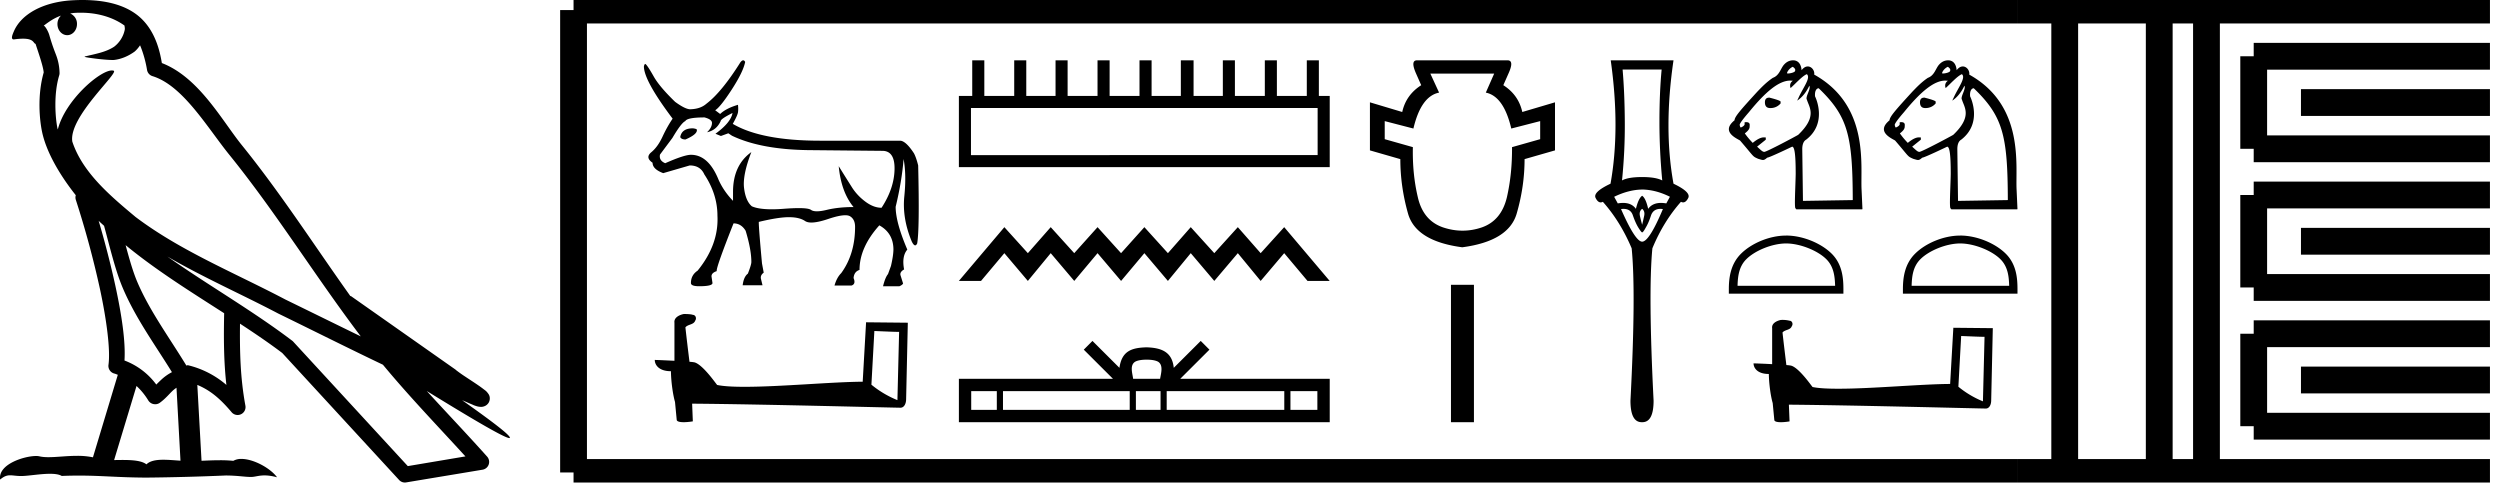 <svg xmlns="http://www.w3.org/2000/svg" width="93.262" height="18"><path d="M3.01.474c.693 0 1.247.2 1.634.479.006.053.02.107.009.16-.05.248-.195.477-.396.63-.316.207-.697.267-1.057.356-.09.01-.019.031.031.04.23.04.707.099.971.099l.052-.001c.278-.032.54-.148.766-.311.079-.067.147-.15.205-.236.147.346.227.713.26.917.018.11.096.2.202.233 1.139.349 2.038 1.91 2.88 2.949 1.729 2.137 3.199 4.526 4.892 6.76-.937-.456-1.87-.916-2.81-1.374-1.92-1.01-3.92-1.816-5.604-3.09l-.008-.008c-.97-.808-1.963-1.66-2.339-2.793-.148-.92 1.757-2.577 1.542-2.646a.207.207 0 0 0-.064-.01c-.458 0-1.753 1.128-2.019 2.202-.003-.014-.01-.03-.014-.045-.073-.356-.154-1.256.068-1.98a.29.29 0 0 0 .01-.103 1.968 1.968 0 0 0-.123-.634c-.063-.17-.139-.344-.26-.765-.031-.108-.142-.328-.208-.345.186-.138.375-.28.645-.375a.434.434 0 0 0-.132.314c0 .23.164.415.365.415.2 0 .364-.186.364-.415V.894a.411.411 0 0 0-.255-.39c.053-.007.096-.019.154-.022.081-.006.16-.008.238-.008zm.67 7.763c.065.065.135.124.202.187.214.78.412 1.64.692 2.305.483 1.145 1.216 2.141 1.84 3.154a1.814 1.814 0 0 0-.385.27 6.831 6.831 0 0 0-.199.193 2.61 2.61 0 0 0-1.186-.897c.045-.723-.108-1.712-.34-2.787a34.903 34.903 0 0 0-.624-2.425zm1.006.908c1.149.945 2.428 1.738 3.676 2.54-.018.91-.018 1.778.084 2.675a3.411 3.411 0 0 0-1.437-.736c-.02 0-.037.012-.057.012-.649-1.063-1.383-2.06-1.837-3.134-.156-.37-.293-.85-.429-1.357zm.407 5.254a2.5 2.5 0 0 1 .44.541.3.3 0 0 0 .257.14.29.29 0 0 0 .17-.053c.215-.156.347-.324.476-.446.047-.045.097-.08.148-.117l.149 2.722c-.213-.014-.435-.035-.637-.035-.264 0-.495.036-.633.172-.169-.134-.497-.164-.89-.164-.102 0-.207.002-.316.004l.836-2.764zM6.25 9.574c1.354.787 2.784 1.414 4.135 2.125a.244.244 0 0 0 .006.003c1.295.631 2.586 1.28 3.894 1.904.984 1.189 2.052 2.295 3.078 3.42l-2.15.362-4.267-4.635a.288.288 0 0 0-.037-.036c-1.499-1.137-3.152-2.082-4.66-3.143zM3.076 0c-.135 0-.273.005-.411.013C1.58.083.792.54.523 1.157c-.04.093-.146.314-.007.314a2.35 2.35 0 0 1 .341-.028c.418 0 .38.172.47.194.09.282.29.846.303 1.068-.244.86-.153 1.763-.064 2.198.15.732.63 1.584 1.261 2.38a.285.285 0 0 0 0 .166 35.3 35.3 0 0 1 .903 3.336c.251 1.168.393 2.277.317 2.823a.294.294 0 0 0 .221.328c.045.011.084.031.127.045l-.928 3.079a2.847 2.847 0 0 0-.593-.055c-.381 0-.756.05-1.064.05-.125 0-.24-.008-.34-.032a.546.546 0 0 0-.125-.012c-.436 0-1.428.306-1.34.879.15-.128.257-.159.375-.159.11 0 .23.027.405.027h.027c.254-.004.697-.083 1.053-.083.18 0 .338.02.438.08.236-.01.45-.013.649-.013.85 0 1.447.07 2.5.075a89.565 89.565 0 0 0 2.974-.079c.45.003.697.054.922.054h.04c.134-.004.265-.057.48-.057.123 0 .273.017.468.07-.25-.341-.877-.685-1.33-.685a.591.591 0 0 0-.302.071 5.081 5.081 0 0 0-.508-.022c-.22 0-.448.01-.678.02l-.157-2.83c.487.203.857.517 1.281 1.021a.295.295 0 0 0 .513-.246c-.192-1.039-.213-2.019-.202-3.06.54.354 1.072.713 1.576 1.094l4.36 4.738a.29.29 0 0 0 .263.09c.95-.159 1.9-.315 2.849-.474a.294.294 0 0 0 .23-.193.298.298 0 0 0-.06-.297c-.741-.83-1.508-1.631-2.25-2.445 1.269.78 2.875 1.755 3.08 1.755.022 0 .027-.013.012-.04-.094-.163-.9-.755-1.775-1.373.14.058.276.12.415.177l.017.01c.103.035.16.059.27.062a.286.286 0 0 0 .108-.016.317.317 0 0 0 .188-.152.32.32 0 0 0 .023-.238c-.017-.05-.038-.077-.054-.098-.061-.085-.103-.109-.162-.154a4.553 4.553 0 0 0-.205-.149c-.153-.105-.336-.223-.493-.328a4.992 4.992 0 0 1-.328-.233.307.307 0 0 0-.028-.025l-3.892-2.736c-.008-.006-.02-.001-.028-.006-1.333-1.869-2.588-3.825-4.046-5.627-.744-.92-1.598-2.528-2.985-3.064-.067-.396-.218-1.127-.755-1.649C4.827.26 4.168.056 3.427.011A5.728 5.728 0 0 0 3.076 0zM25.85 4.787q-.407 0-.472.314v.019q.047.083.194.083.425-.185.425-.342v-.018q0-.037-.148-.056zm1.477-.572q-.065.36-.637.775l.203.083.277-.101.138.092q1.062.508 2.817.536l2.752.027h.037q.47 0 .457.688-.014.716-.485 1.436-.296 0-.6-.226-.305-.226-.5-.53-.193-.306-.498-.795.093.97.554 1.524-.563 0-1.002.106-.219.053-.365.053-.147 0-.221-.053-.092-.066-.457-.066-.222 0-.545.024-.249.02-.455.02-.501 0-.75-.112-.23-.194-.29-.679-.06-.485.272-1.343-.684.489-.684 1.486v.333q-.341-.351-.535-.776-.379-.942-1.035-.942-.249 0-.96.314-.24-.101-.194-.323l.462-.619q.332-.563.48-.628.074-.138.72-.138.277.074.277.203 0 .175-.184.35.35-.073.508-.415 0-.083.443-.304zm.398-1.965q-.045 0-.103.072-.701 1.117-1.274 1.551-.222.194-.6.203-.185 0-.563-.277-.564-.545-.785-.923-.25-.444-.324-.49-.037 0-.055.093 0 .526 1.071 1.948-.203.296-.378.674-.176.379-.416.577-.24.199.046.393 0 .24.397.388l.988-.287q.397 0 .545.333.49.738.49 1.542.055 1.071-.74 2.05-.249.166-.249.461 0 .12.305.12.499 0 .499-.12l-.037-.249q0-.13.194-.194v-.018q0-.176.628-1.764.286 0 .452.277.213.702.213 1.164 0 .101-.13.434-.157.12-.194.434h.74l-.056-.231q-.037-.139.101-.24l-.064-.342q-.12-1.302-.12-1.533v-.018q.73-.176 1.122-.176.392 0 .604.143.085.057.237.057.23 0 .618-.13.419-.142.643-.142.119 0 .183.04.185.115.185.392 0 1.016-.517 1.727-.167.166-.25.462h.637q.167-.056.074-.277.019-.24.222-.305 0-.84.739-1.662.517.286.526.886 0 .231-.092.628l-.111.305q-.102.12-.185.453h.61q.11-.047.138-.102l-.092-.296q-.046-.129.13-.23-.093-.49.12-.74-.435-1.015-.435-1.597.231-.95.296-1.782.11.582.027 1.395-.083.812.277 1.68.07.146.129.146.04 0 .074-.072.093-.526.037-2.909-.073-.295-.157-.452-.295-.453-.507-.471h-2.983q-2.207 0-3.269-.628.176-.314.194-.43.018-.115 0-.281-.443.13-.665.342l-.185-.139q.194-.12.62-.776.424-.655.498-1.025-.031-.062-.073-.062zm4.893 10.098c.488.021.755.032.87.032h.053l-.063 2.547a3.738 3.738 0 0 1-.97-.576l.11-2.003zm-7.107-.634c-.163.031-.377.131-.351.325v1.42c-.315-.015-.64-.031-.734-.031 0 .178.147.42.603.42.005.403.078.896.152 1.147l.063.66c0 .074.125.095.262.095.162 0 .34-.031.34-.031l-.026-.66c2.59.02 7.527.151 7.773.151.126 0 .21-.136.21-.325l.063-2.846-1.557-.016-.126 2.217c-1.127.006-3.076.19-4.402.19-.42 0-.781-.017-1.028-.069-.052-.058-.54-.765-.849-.844a1.36 1.36 0 0 0-.183-.02c-.053-.43-.105-.86-.152-1.285.094-.12.309-.09.366-.252.058-.078.021-.21-.089-.215-.063-.026-.235-.031-.309-.031zM49.154 4.03v1.756H36.222V4.03zM36.269 2.25v1.329h-.498v2.657h13.834V3.58H49.2V2.25h-.45v1.329h-1.116V2.25h-.45v1.329h-1.116V2.25h-.45v1.329h-1.092V2.25h-.475v1.329H42.96V2.25h-.451v1.329h-1.115V2.25h-.451v1.329h-1.116V2.25h-.45v1.329h-1.092V2.25h-.45v1.329H36.72V2.25zm1.199 6.224L35.77 10.48h.827l.87-1.036.877 1.036.853-1.036.878 1.036.869-1.036.878 1.036.869-1.036.878 1.036.852-1.036.878 1.036.878-1.036.852 1.036.878-1.036.87 1.036h.827l-1.697-2.006-.878.97-.852-.97-.878.97-.878-.97-.852.97-.878-.97-.87.97-.877-.97-.87.97-.877-.97-.853.97-.877-.97zm5.306 4.943c.225 0 .36.038.43.078.203.13.106.44.073.635h-1.006c-.024-.199-.134-.502.074-.635.07-.04.205-.078.43-.078zm-5.588 1.173v.7h-.955v-.7zm4.958 0v.7h-4.728v-.7zm1.15 0v.7h-.92v-.7zm4.616 0v.7h-4.387v-.7zm1.234 0v.7H48.14v-.7zm-8.39-1.872l-.324.326 1.088 1.086h-5.747v1.62h13.834v-1.62H44.03l1.088-1.086-.325-.326-1.006 1.004c-.06-.608-.478-.748-1.014-.765-.572.015-.924.144-1.013.765l-1.006-1.004zM55.74 2.746l-.312.709q.667.135.95 1.34l1.078-.277v.674l-1.05.297q.008.993-.19 1.865-.206.871-.93 1.127-.36.124-.726.124-.365 0-.733-.124-.738-.256-.936-1.127-.206-.872-.184-1.865l-1.05-.297v-.674l1.07.277q.284-1.205.958-1.34l-.326-.709zm-2.877-.496q-.256 0-.036.496l.191.433q-.567.361-.708.999l-1.205-.361V5.61l1.134.326q0 1.02.29 2.041.298 1.021 2.02 1.248 1.723-.227 2.028-1.248.297-1.02.297-2.041l1.135-.326V3.817l-1.22.361q-.141-.638-.708-1l.191-.432q.227-.496-.035-.496zm1.265 8.375v5.125h.857v-5.125zm7.859-8.03q-.082.871-.082 1.953 0 1.08.105 2.184-.24-.127-.751-.127-.518 0-.75.127.112-1.103.104-2.184-.007-1.082-.082-1.953zM61.26 7.07q.51.008 1.036.27l-.135.248q-.106-.018-.199-.018-.32 0-.477.221-.09-.398-.225-.488-.135.09-.233.488-.157-.221-.477-.221-.092 0-.199.018l-.135-.247q.54-.263 1.044-.27zm0 .721q.113.09.075.263-.037.173-.075.33-.045-.157-.083-.33-.037-.173.083-.263zm.684.001q.042 0 .09.007-.511 1.216-.774 1.216-.255 0-.788-1.216.048-.007.091-.007.274 0 .352.247.097.278.202.45.113.18.143.18.038 0 .135-.18.105-.172.195-.45.085-.247.354-.247zM60.088 2.25q.36 2.553-.008 4.603-.668.315-.555.533.082.164.189.164.039 0 .08-.022.654.736 1.075 1.735.165 1.644-.045 5.684 0 .803.42.803h.023q.42 0 .42-.803-.203-4.04-.045-5.684.413-.999 1.066-1.735.042.022.081.022.107 0 .19-.164.112-.218-.549-.533-.375-2.05 0-4.603zm6.79.242c.105.072.098.112.087.155-.014.056-.185.094-.263.094-.021 0-.036-.003-.037-.01 0-.05.083-.181.213-.239zm-.876 1.15c-.108 0-.162.057-.162.173 0 .144.065.216.195.216h.01a.483.483 0 0 0 .38-.173v-.065c0-.05-.423-.152-.423-.152zm1.401-.875c.159.128-.13.49-.3.86l-.06.127c.298-.189.453-.556.453-.556.072.114-.163.426-.09.52.079.28.402.62-.325 1.312-.095.058-1.176.635-1.263.635-.065 0-.112-.05-.27-.194l.324-.26v-.076l-.01-.01h-.065c-.109 0-.246.068-.412.205a3.02 3.02 0 0 1-.295-.353c.135-.106.189-.18.18-.278.02-.122-.061-.142-.124-.142-.03 0-.055.004-.064.004v.087c-.021.043-.068.08-.14.108-.03 0-.044-.097-.044-.097 0-.05.116-.21.347-.476.635-.78 1.125-1.177 1.544-1.177l.094.007c-.16.102-.086.272-.086.272.168-.148.44-.454.606-.518zm.44.526h.004c1.096 1.053 1.263 1.77 1.27 4.171l-1.858.03-.026-1.932c0-.13.029-.286.144-.351.779-.602.384-1.514.333-1.616-.02-.23.071-.302.134-.302zM66.91 2.25c-.065 0-.209 0-.354.158-.13.14-.171.406-.421.496-.25.17-.416.349-.575.512-.635.693-.847.934-.854 1.072-.507.413.04.657.205.753.542.627.45.583.681.685.084.023.132.042.175.042.046 0 .086-.022.157-.086.08 0 .931-.41.931-.41.094 0 .133.31.133 1.016-.008.487-.059 1.29-.003 1.29l.003-.001.022.032h2.457l.011-.01-.032-.715c-.05-.895.312-3.142-1.768-4.301.025-.145-.092-.304-.24-.304-.073 0-.154.04-.23.141-.013-.175-.088-.356-.298-.37zm5.753.242c.105.072.097.112.086.155-.014.056-.184.094-.262.094-.021 0-.036-.003-.037-.01 0-.05.083-.181.213-.239zm-.876 1.15c-.108 0-.162.057-.162.173 0 .144.065.216.195.216h.01a.483.483 0 0 0 .38-.173v-.065c0-.05-.423-.152-.423-.152zm1.401-.875c.158.128-.13.49-.3.86l-.06.127c.298-.189.453-.556.453-.556.072.114-.163.426-.09.52.079.28.402.62-.325 1.312-.095.058-1.176.635-1.263.635-.065 0-.112-.05-.27-.194l.324-.26v-.076l-.01-.01h-.066c-.108 0-.245.068-.411.205a3.02 3.02 0 0 1-.295-.353c.134-.106.188-.18.18-.278.02-.122-.062-.142-.125-.142-.029 0-.054.004-.063.004v.087c-.022.043-.069.08-.14.108-.03 0-.044-.097-.044-.097 0-.05.115-.21.346-.476.635-.78 1.126-1.177 1.544-1.177l.095.007c-.16.102-.086.272-.086.272.168-.148.44-.454.606-.518zm.44.526h.004c1.096 1.053 1.263 1.77 1.27 4.171l-1.858.03-.026-1.932c0-.13.028-.286.144-.351.779-.602.384-1.514.333-1.616-.02-.23.07-.302.134-.302zm-.935-1.043c-.064 0-.208 0-.353.158-.13.14-.171.406-.422.496-.25.17-.415.349-.574.512-.635.693-.847.934-.855 1.072-.506.413.04.657.206.753.541.627.449.583.681.685.084.023.132.042.175.042.046 0 .086-.022.157-.086.08 0 .93-.41.93-.41.095 0 .134.31.134 1.016-.008.487-.06 1.29-.003 1.29l.003-.001.022.032h2.457l.01-.01-.032-.715c-.05-.895.313-3.142-1.767-4.301.024-.145-.092-.304-.24-.304-.073 0-.155.04-.23.141-.013-.175-.088-.356-.299-.37zm-6.062 6.832c.526 0 1.184.27 1.502.589.279.278.315.647.326.99h-3.64c.01-.343.047-.712.326-.99.318-.319.96-.589 1.486-.589zm0-.294c-.623 0-1.294.288-1.687.681-.404.404-.45.935-.45 1.332v.155h4.274V10.8c0-.397-.03-.928-.433-1.332-.394-.393-1.08-.681-1.704-.681zm6.494.294c.526 0 1.184.27 1.502.589.279.278.315.647.325.99h-3.639c.01-.343.047-.712.326-.99.318-.319.96-.589 1.486-.589zm0-.294c-.624 0-1.295.288-1.688.681-.403.404-.449.935-.449 1.332v.155h4.274V10.8c0-.397-.03-.928-.434-1.332-.393-.393-1.08-.681-1.703-.681zm.035 3.746c.462.02.714.03.823.03h.05l-.06 2.408a3.533 3.533 0 0 1-.916-.545l.104-1.893zm-6.718-.6c-.154.03-.357.124-.332.308v1.343a25.68 25.68 0 0 0-.694-.03c0 .168.139.396.57.396.005.382.074.848.144 1.085l.06.625c0 .07.118.089.247.089.154 0 .322-.03.322-.03l-.025-.624c2.448.02 7.116.144 7.349.144.119 0 .198-.13.198-.308l.06-2.69-1.472-.015-.12 2.096c-1.065.005-2.908.178-4.162.178-.396 0-.738-.015-.97-.064-.05-.055-.511-.724-.804-.798a1.285 1.285 0 0 0-.173-.02c-.05-.406-.099-.812-.144-1.214.09-.114.293-.084.347-.238.055-.074.02-.198-.084-.203a1.127 1.127 0 0 0-.292-.03z"/><path d="M21.396.375v17.25m0-17.25h2.625m-2.625 17.25h2.625m0-17.25h51.24m-51.24 17.25h51.24m.001-17.25h17.625m-17.625 17.25h17.625M77.024.375v17.25M80.55.375v17.25M82.312.375v17.25M84.074 2.1h8.813m-8.813 3.45h8.813M84.074 2.1v3.45m1.763-1.725h7.05m-8.813 3.45h8.813m-8.813 3.45h8.813m-8.813-3.45v3.45M85.837 9h7.05m-8.813 3.45h8.813m-8.813 3.45h8.813m-8.813-3.45v3.45m1.763-1.725h7.05" fill="none" stroke="#000"/></svg>